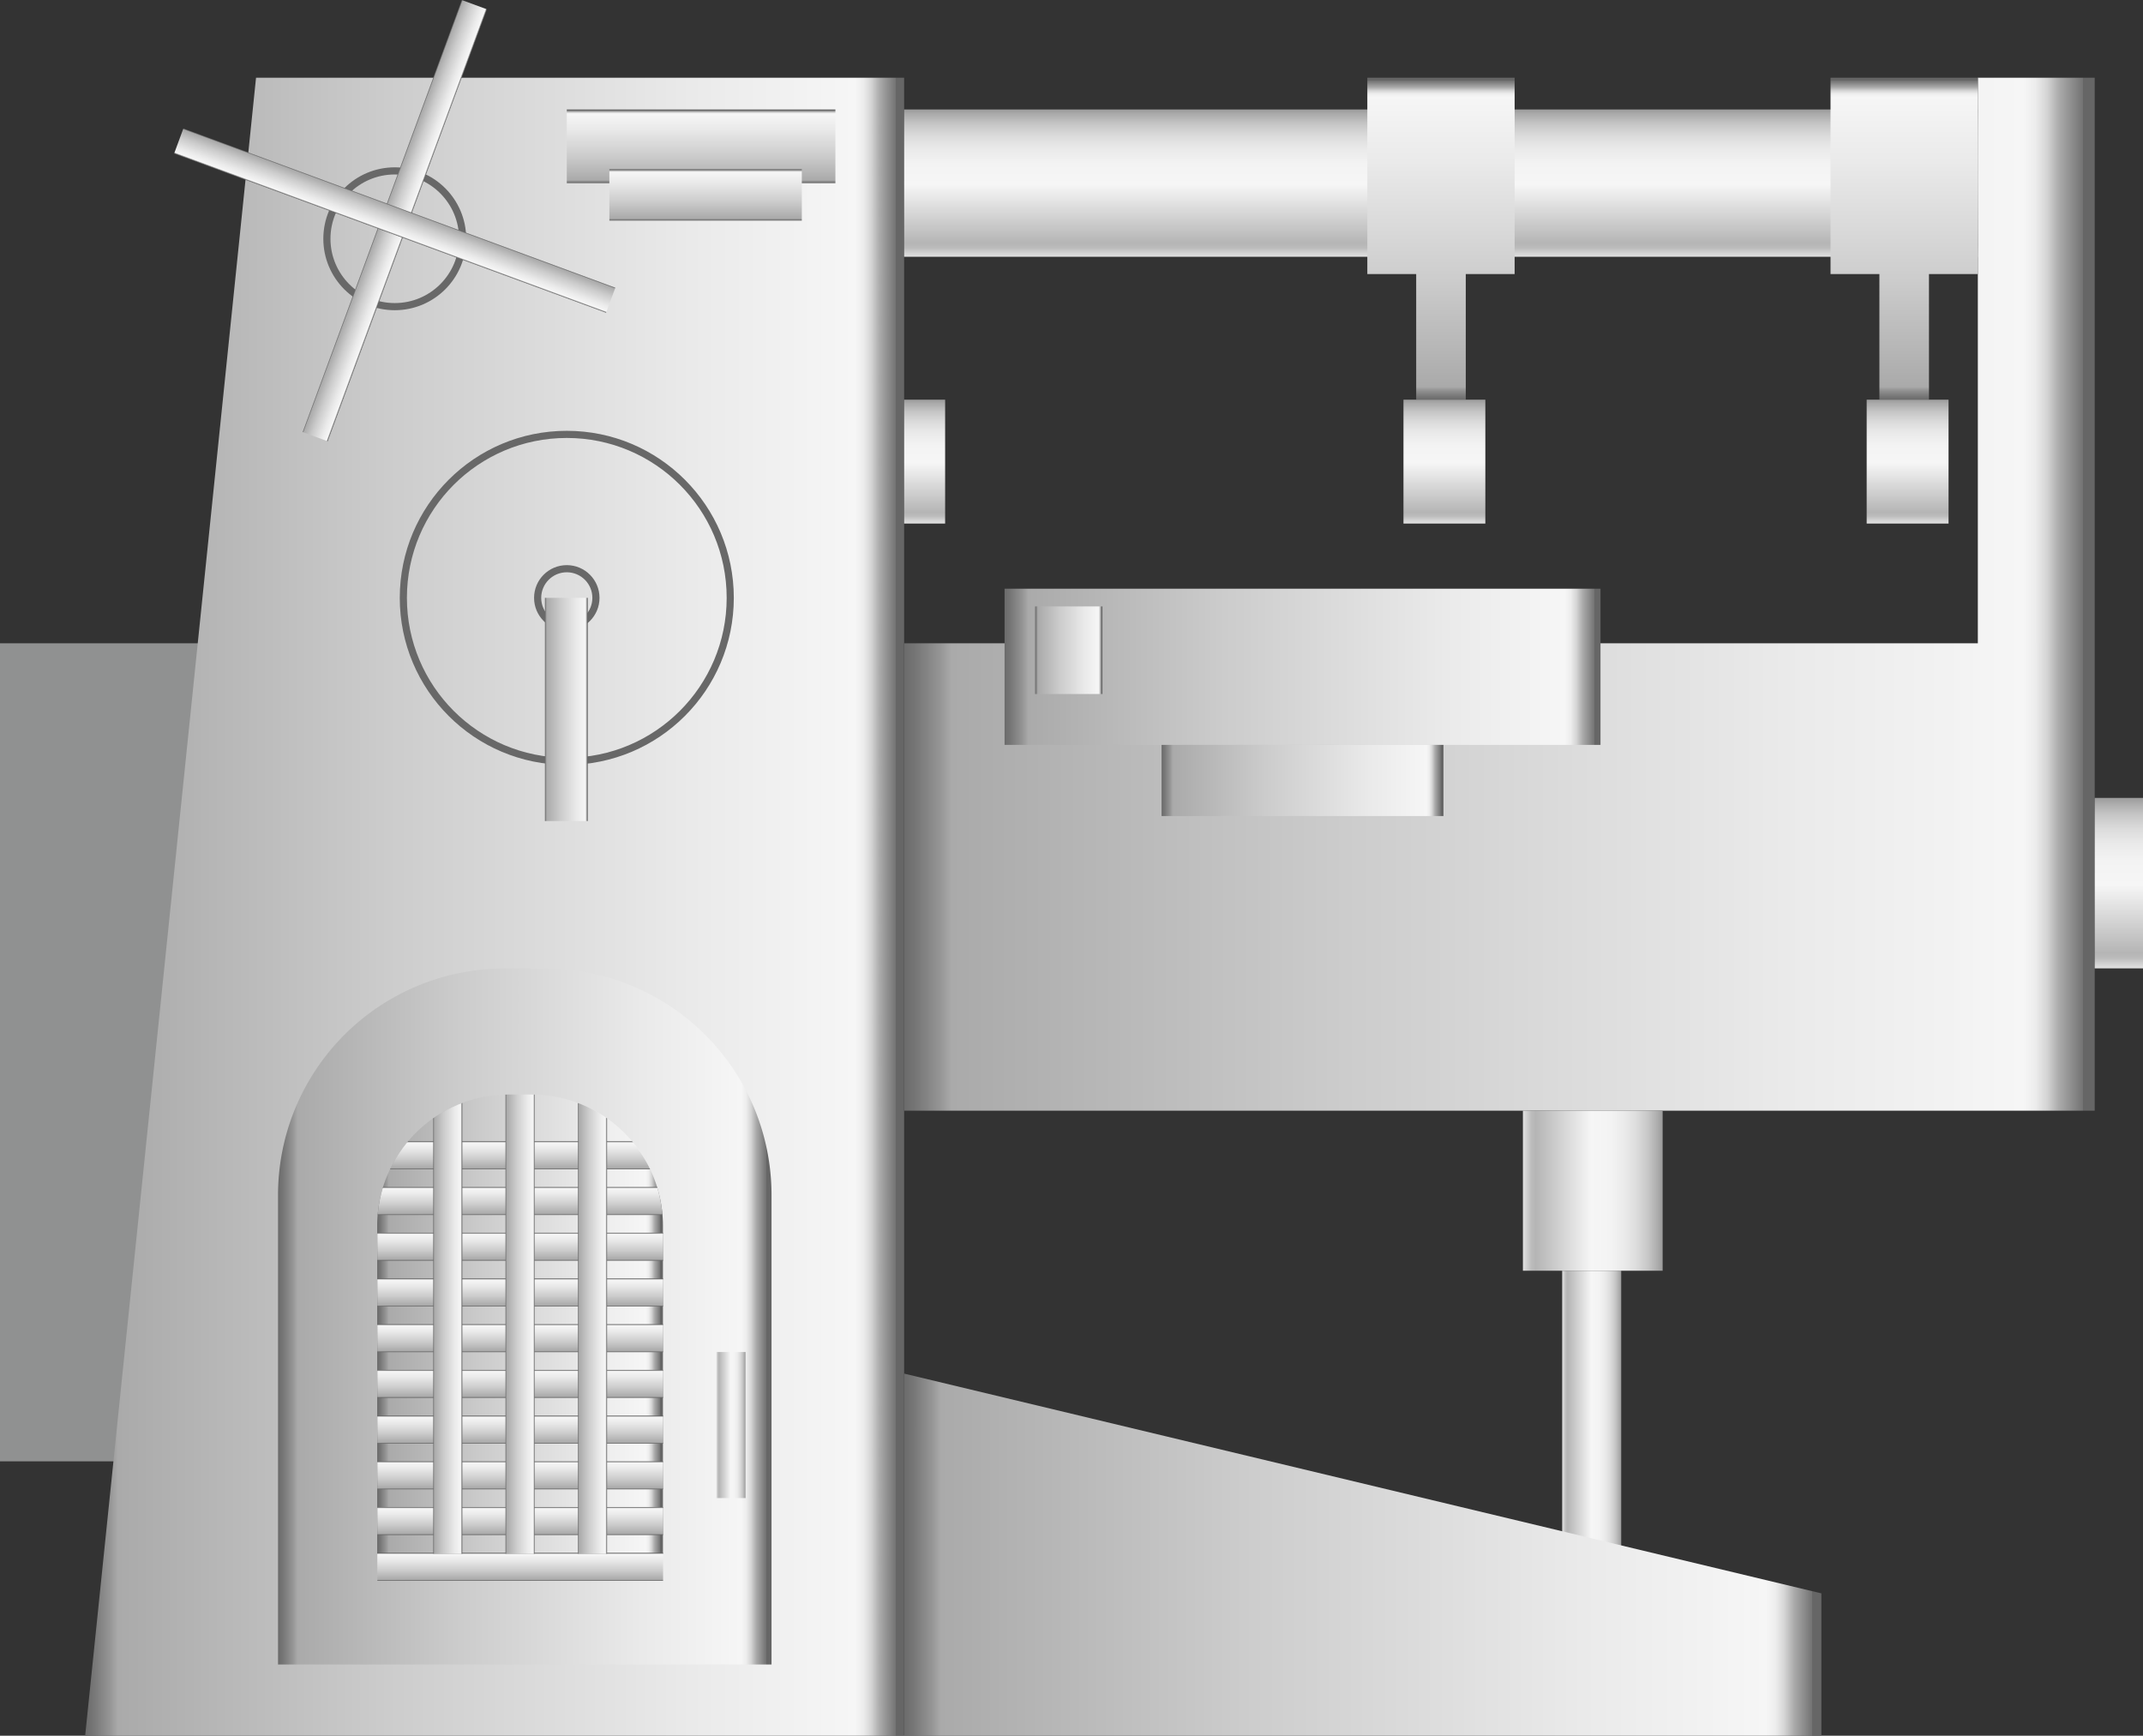 <svg xmlns="http://www.w3.org/2000/svg" xmlns:xlink="http://www.w3.org/1999/xlink" viewBox="0 0 149.99 121.47"><rect x="0" y="0" width="149.99" height="121.47" fill="#333333" stroke="none"/><defs><style>.cls-1,.cls-37{fill:none;}.cls-2{fill:url(#未命名的渐变_74);}.cls-3{fill:#909191;}.cls-4{fill:url(#未命名的渐变_105);}.cls-5{fill:url(#未命名的渐变_74-2);}.cls-6{fill:url(#未命名的渐变_74-3);}.cls-7{fill:url(#未命名的渐变_105-2);}.cls-8{fill:url(#未命名的渐变_74-4);}.cls-9{fill:url(#未命名的渐变_74-5);}.cls-10{fill:url(#未命名的渐变_74-6);}.cls-11{fill:url(#未命名的渐变_74-7);}.cls-12{fill:url(#未命名的渐变_74-8);}.cls-13{fill:url(#未命名的渐变_74-9);}.cls-14{fill:url(#未命名的渐变_74-10);}.cls-15{fill:url(#未命名的渐变_74-11);}.cls-16{fill:url(#未命名的渐变_74-12);}.cls-17{fill:url(#未命名的渐变_74-13);}.cls-18{clip-path:url(#clip-path);}.cls-19{fill:url(#未命名的渐变_74-14);}.cls-20{fill:url(#未命名的渐变_74-15);}.cls-21{fill:url(#未命名的渐变_74-16);}.cls-22{fill:url(#未命名的渐变_74-17);}.cls-23{fill:url(#未命名的渐变_74-18);}.cls-24{fill:url(#未命名的渐变_105-3);}.cls-25{fill:url(#未命名的渐变_74-19);}.cls-26{fill:url(#未命名的渐变_74-20);}.cls-27{fill:url(#未命名的渐变_74-21);}.cls-28{fill:url(#未命名的渐变_105-4);}.cls-29{fill:url(#未命名的渐变_105-5);}.cls-30{fill:url(#未命名的渐变_74-22);}.cls-31{fill:url(#未命名的渐变_105-6);}.cls-32{fill:url(#未命名的渐变_74-23);}.cls-33{fill:url(#未命名的渐变_105-7);}.cls-34{fill:url(#未命名的渐变_105-8);}.cls-35{fill:url(#未命名的渐变_74-24);}.cls-36{fill:url(#未命名的渐变_74-25);}.cls-37{stroke:#686868;stroke-miterlimit:10;stroke-width:0.5px;}.cls-38{fill:url(#未命名的渐变_74-26);}.cls-39{fill:url(#未命名的渐变_74-27);}.cls-40{fill:url(#未命名的渐变_74-28);}</style><linearGradient id="未命名的渐变_74" x1="63.28" y1="41.59" x2="146.61" y2="41.59" gradientUnits="userSpaceOnUse"><stop offset="0" stop-color="#6b6b6b"/><stop offset="0.01" stop-color="#767676"/><stop offset="0.03" stop-color="#959595"/><stop offset="0.04" stop-color="#aaa"/><stop offset="0.37" stop-color="#ccc"/><stop offset="0.74" stop-color="#eaeaea"/><stop offset="0.94" stop-color="#f6f6f6"/><stop offset="0.95" stop-color="#ededed"/><stop offset="0.96" stop-color="#d4d4d4"/><stop offset="0.97" stop-color="#ababab"/><stop offset="0.99" stop-color="#737373"/><stop offset="0.99" stop-color="#666"/></linearGradient><linearGradient id="未命名的渐变_105" x1="109.34" y1="99.27" x2="113.48" y2="99.27" gradientUnits="userSpaceOnUse"><stop offset="0" stop-color="#e2e2e2"/><stop offset="0.03" stop-color="#d0d0d0"/><stop offset="0.06" stop-color="#bcbcbc"/><stop offset="0.09" stop-color="#b5b5b5"/><stop offset="0.49" stop-color="#f6f6f6"/><stop offset="0.63" stop-color="#f3f3f3"/><stop offset="0.73" stop-color="#eaeaea"/><stop offset="0.82" stop-color="#dbdbdb"/><stop offset="0.9" stop-color="#c6c6c6"/><stop offset="0.97" stop-color="#aaa"/><stop offset="1" stop-color="#9b9b9b"/></linearGradient><linearGradient id="未命名的渐变_74-2" x1="5.96" y1="63.45" x2="63.28" y2="63.45" xlink:href="#未命名的渐变_74"/><linearGradient id="未命名的渐变_74-3" x1="63.28" y1="108.8" x2="127.48" y2="108.8" xlink:href="#未命名的渐变_74"/><linearGradient id="未命名的渐变_105-2" x1="106.59" y1="83.33" x2="116.36" y2="83.33" xlink:href="#未命名的渐变_105"/><linearGradient id="未命名的渐变_74-4" x1="19.46" y1="92.13" x2="53.96" y2="92.13" xlink:href="#未命名的渐变_74"/><linearGradient id="未命名的渐变_74-5" x1="26.41" y1="92.67" x2="46.41" y2="92.67" xlink:href="#未命名的渐变_74"/><linearGradient id="未命名的渐变_74-6" x1="36.41" y1="88.22" x2="36.41" y2="86.27" xlink:href="#未命名的渐变_74"/><linearGradient id="未命名的渐变_74-7" x1="36.41" y1="91.42" x2="36.41" y2="89.47" xlink:href="#未命名的渐变_74"/><linearGradient id="未命名的渐变_74-8" x1="36.41" y1="94.62" x2="36.41" y2="92.67" xlink:href="#未命名的渐变_74"/><linearGradient id="未命名的渐变_74-9" x1="36.41" y1="97.82" x2="36.41" y2="95.87" xlink:href="#未命名的渐变_74"/><linearGradient id="未命名的渐变_74-10" x1="36.41" y1="101.02" x2="36.41" y2="99.07" xlink:href="#未命名的渐变_74"/><linearGradient id="未命名的渐变_74-11" x1="36.41" y1="104.22" x2="36.41" y2="102.27" xlink:href="#未命名的渐变_74"/><linearGradient id="未命名的渐变_74-12" x1="36.41" y1="107.42" x2="36.41" y2="105.47" xlink:href="#未命名的渐变_74"/><linearGradient id="未命名的渐变_74-13" x1="36.41" y1="110.62" x2="36.41" y2="108.67" xlink:href="#未命名的渐变_74"/><clipPath id="clip-path"><path class="cls-1" d="M35.59,76.6h1.62a9.19,9.19,0,0,1,9.19,9.19v22.95a0,0,0,0,1,0,0h-20a0,0,0,0,1,0,0V85.79A9.19,9.19,0,0,1,35.59,76.6Z"/></clipPath><linearGradient id="未命名的渐变_74-14" x1="36.41" y1="81.82" x2="36.41" y2="79.87" xlink:href="#未命名的渐变_74"/><linearGradient id="未命名的渐变_74-15" x1="36.41" y1="85.02" x2="36.41" y2="83.07" xlink:href="#未命名的渐变_74"/><linearGradient id="未命名的渐变_74-16" x1="40.45" y1="93.22" x2="42.49" y2="93.22" xlink:href="#未命名的渐变_74"/><linearGradient id="未命名的渐变_74-17" x1="35.38" y1="93.22" x2="37.43" y2="93.22" xlink:href="#未命名的渐变_74"/><linearGradient id="未命名的渐变_74-18" x1="30.32" y1="93.22" x2="32.36" y2="93.22" xlink:href="#未命名的渐变_74"/><linearGradient id="未命名的渐变_105-3" x1="50.14" y1="99.73" x2="52.18" y2="99.73" xlink:href="#未命名的渐变_105"/><linearGradient id="未命名的渐变_74-19" x1="70.31" y1="46.66" x2="112.02" y2="46.66" xlink:href="#未命名的渐变_74"/><linearGradient id="未命名的渐变_74-20" x1="72.45" y1="45.51" x2="77.16" y2="45.51" xlink:href="#未命名的渐变_74"/><linearGradient id="未命名的渐变_74-21" x1="81.3" y1="54.62" x2="101.03" y2="54.62" xlink:href="#未命名的渐变_74"/><linearGradient id="未命名的渐变_105-4" x1="148.3" y1="67.78" x2="148.3" y2="55.84" xlink:href="#未命名的渐变_105"/><linearGradient id="未命名的渐变_105-5" x1="100.86" y1="17.97" x2="100.86" y2="7.66" xlink:href="#未命名的渐变_105"/><linearGradient id="未命名的渐变_74-22" x1="133.28" y1="27.97" x2="133.28" y2="5.44" xlink:href="#未命名的渐变_74"/><linearGradient id="未命名的渐变_105-6" x1="133.52" y1="36.64" x2="133.52" y2="27.97" xlink:href="#未命名的渐变_105"/><linearGradient id="未命名的渐变_74-23" x1="100.86" y1="27.97" x2="100.86" y2="5.44" xlink:href="#未命名的渐变_74"/><linearGradient id="未命名的渐变_105-7" x1="101.1" y1="36.64" x2="101.1" y2="27.97" xlink:href="#未命名的渐变_105"/><linearGradient id="未命名的渐变_105-8" x1="64.71" y1="36.64" x2="64.71" y2="27.97" xlink:href="#未命名的渐变_105"/><linearGradient id="未命名的渐变_74-24" x1="49.07" y1="12.82" x2="49.07" y2="7.66" xlink:href="#未命名的渐变_74"/><linearGradient id="未命名的渐变_74-25" x1="49.38" y1="15.44" x2="49.38" y2="11.84" xlink:href="#未命名的渐变_74"/><linearGradient id="未命名的渐变_74-26" x1="38.14" y1="49.64" x2="41.14" y2="49.64" xlink:href="#未命名的渐变_74"/><linearGradient id="未命名的渐变_74-27" x1="18.53" y1="-0.43" x2="20.4" y2="-0.43" gradientTransform="translate(8.17 15.87)" xlink:href="#未命名的渐变_74"/><linearGradient id="未命名的渐变_74-28" x1="17.65" y1="6.2" x2="19.52" y2="6.2" gradientTransform="translate(9.05 9.24)" xlink:href="#未命名的渐变_74"/></defs><title>Horizontal mill（卧式磨机）</title><g id="图层_2" data-name="图层 2"><g id="图层_61" data-name="图层 61"><g id="Horizontal_mill_卧式磨机_" data-name="Horizontal mill（卧式磨机）"><polygon class="cls-2" points="138.43 5.44 138.43 45.02 63.28 45.02 63.28 77.73 146.61 77.73 146.61 52.13 146.61 45.02 146.61 5.44 138.43 5.44"/><rect class="cls-3" y="45.02" width="22.75" height="57.25"/><rect class="cls-4" x="109.34" y="88.93" width="4.13" height="20.67"/><polygon class="cls-5" points="63.28 121.47 5.96 121.47 17.92 5.44 63.28 5.44 63.28 121.47"/><polygon class="cls-6" points="127.48 121.47 63.28 121.47 63.28 96.13 127.48 111.51 127.48 121.47"/><rect class="cls-7" x="106.59" y="77.73" width="9.78" height="11.2"/><path class="cls-8" d="M35.31,67.78h2.8A15.85,15.85,0,0,1,54,83.63v32.86a0,0,0,0,1,0,0H19.46a0,0,0,0,1,0,0V83.63A15.85,15.85,0,0,1,35.31,67.78Z"/><path class="cls-9" d="M35.59,76.6h1.62a9.19,9.19,0,0,1,9.19,9.19v22.95a0,0,0,0,1,0,0h-20a0,0,0,0,1,0,0V85.79A9.19,9.19,0,0,1,35.59,76.6Z"/><rect class="cls-10" x="26.41" y="86.27" width="20" height="1.96"/><rect class="cls-11" x="26.41" y="89.47" width="20" height="1.96"/><rect class="cls-12" x="26.41" y="92.67" width="20" height="1.96"/><rect class="cls-13" x="26.41" y="95.87" width="20" height="1.96"/><rect class="cls-14" x="26.41" y="99.07" width="20" height="1.96"/><rect class="cls-15" x="26.41" y="102.27" width="20" height="1.96"/><rect class="cls-16" x="26.41" y="105.47" width="20" height="1.96"/><rect class="cls-17" x="26.41" y="108.67" width="20" height="1.96"/><g class="cls-18"><rect class="cls-19" x="26.41" y="79.87" width="20" height="1.96"/></g><g class="cls-18"><rect class="cls-20" x="26.41" y="83.07" width="20" height="1.96"/></g><g class="cls-18"><rect class="cls-21" x="40.45" y="75.82" width="2.04" height="34.8"/></g><g class="cls-18"><rect class="cls-22" x="35.38" y="75.82" width="2.04" height="34.8"/></g><g class="cls-18"><rect class="cls-23" x="30.32" y="75.82" width="2.04" height="34.8"/></g><rect class="cls-24" x="50.14" y="94.62" width="2.04" height="10.22"/><rect class="cls-25" x="70.31" y="41.2" width="41.71" height="10.93"/><rect class="cls-26" x="72.45" y="42.44" width="4.71" height="6.13"/><rect class="cls-27" x="81.3" y="52.13" width="19.73" height="4.98"/><rect class="cls-28" x="146.61" y="55.84" width="3.38" height="11.93"/><rect class="cls-29" x="63.28" y="7.66" width="75.15" height="10.31"/><polygon class="cls-30" points="128.12 5.44 128.12 19.18 131.54 19.18 131.54 27.98 135.01 27.98 135.01 19.18 138.43 19.18 138.43 5.44 128.12 5.44"/><rect class="cls-31" x="130.65" y="27.97" width="5.73" height="8.67"/><polygon class="cls-32" points="95.7 5.44 95.7 19.18 99.12 19.18 99.12 27.98 102.59 27.98 102.59 19.18 106.01 19.18 106.01 5.44 95.7 5.44"/><rect class="cls-33" x="98.23" y="27.97" width="5.73" height="8.67"/><rect class="cls-34" x="63.28" y="27.97" width="2.87" height="8.67"/><rect class="cls-35" x="39.67" y="7.66" width="18.8" height="5.16"/><rect class="cls-36" x="42.65" y="11.84" width="13.47" height="3.6"/><circle class="cls-37" cx="39.67" cy="41.84" r="11.44"/><circle class="cls-37" cx="39.67" cy="41.84" r="2.04"/><circle class="cls-37" cx="27.63" cy="16.71" r="4.75"/><rect class="cls-38" x="38.14" y="41.84" width="3" height="15.62"/><rect class="cls-39" x="26.7" y="-0.67" width="1.87" height="32.22" transform="translate(7.04 -8.6) rotate(20.23)"/><rect class="cls-40" x="26.7" y="-0.67" width="1.87" height="32.22" transform="translate(51.67 -5.15) rotate(110.23)"/></g></g></g></svg>